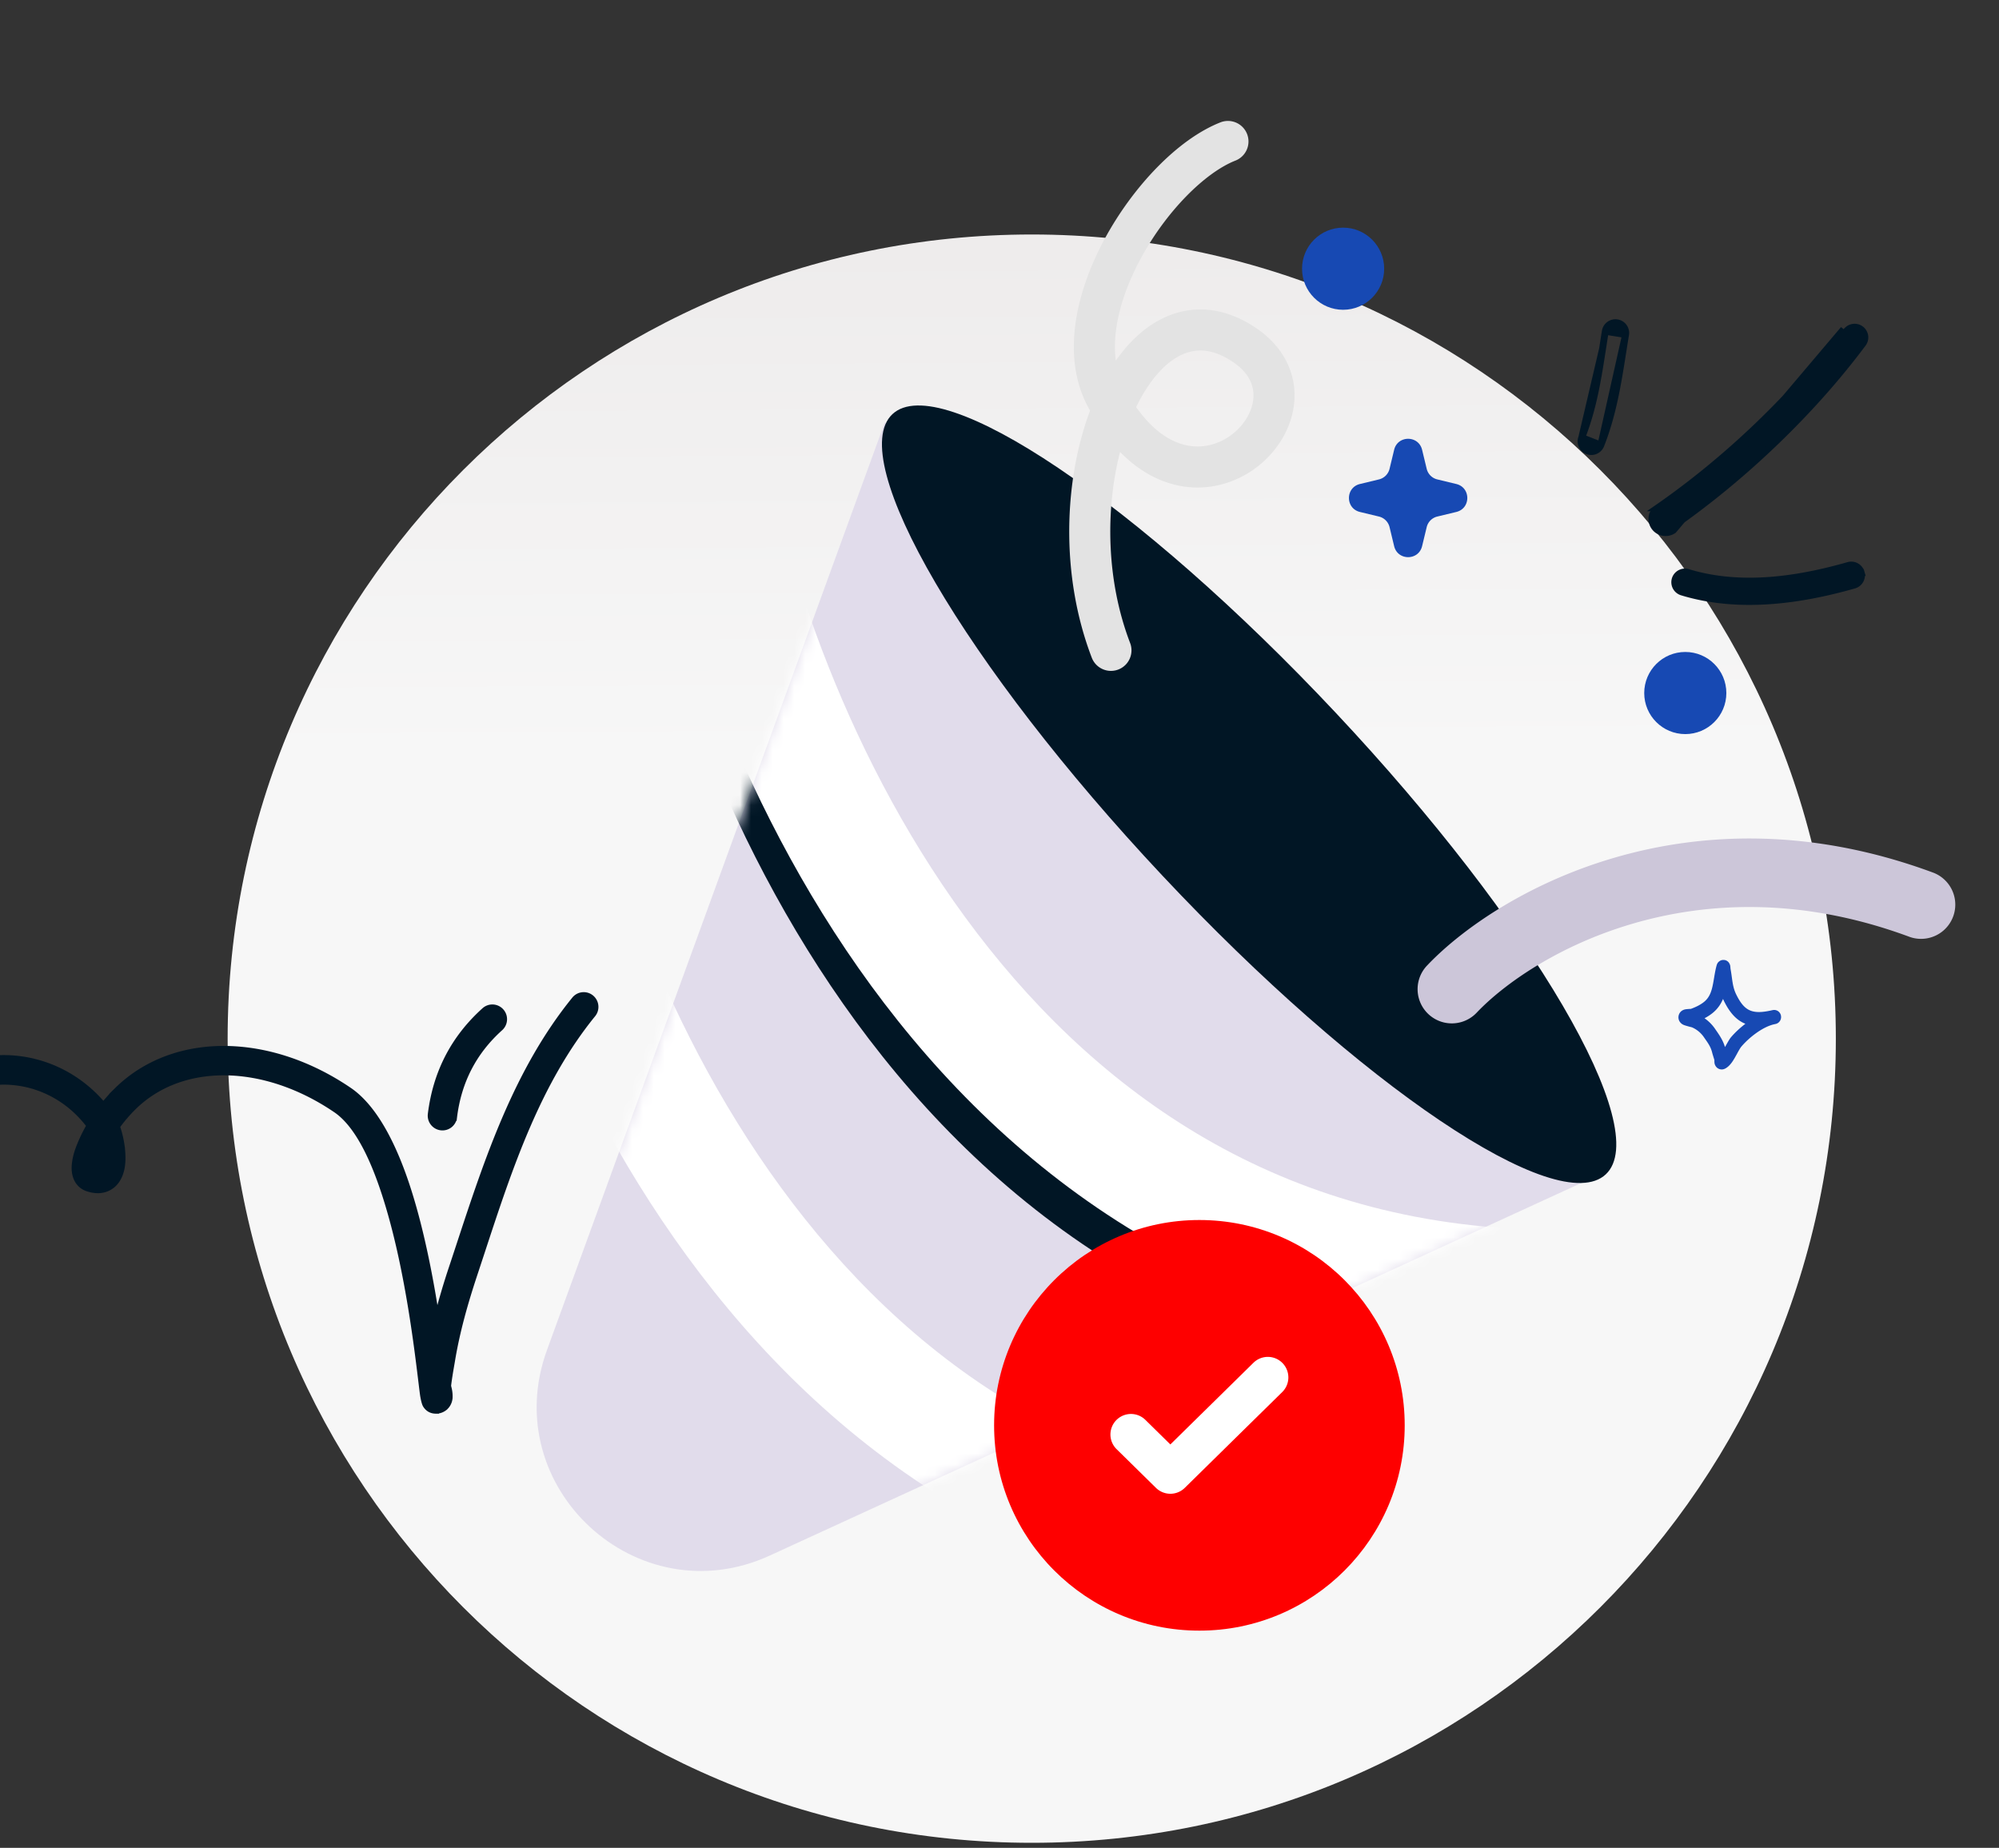 <svg width="185" height="171" fill="none" xmlns="http://www.w3.org/2000/svg"><rect width="100%" height="100%" fill="#333333" stroke="none"/><path d="M95.483 170.533c41.1 0 74.417-33.317 74.417-74.416 0-41.1-33.317-74.417-74.417-74.417-41.099 0-74.416 33.317-74.416 74.417 0 41.099 33.317 74.416 74.416 74.416z" fill="url(#paint0_linear_755_220)"/><path d="M50.621 124.933l31.27-85.865 65.942 69.723-76.588 35.158c-12.268 5.631-25.243-6.331-20.624-19.016z" fill="#E1DCEB"/><path d="M123.394 66.185c9.104 9.7 16.443 19.317 20.95 27.02 2.254 3.853 3.791 7.211 4.491 9.852.35 1.321.486 2.446.408 3.355-.079.907-.367 1.578-.848 2.029-.481.451-1.169.697-2.079.717-.912.021-2.026-.186-3.322-.619-2.591-.866-5.846-2.612-9.549-5.106-7.401-4.985-16.534-12.918-25.638-22.619-9.105-9.7-16.444-19.317-20.95-27.02-2.255-3.852-3.791-7.211-4.491-9.852-.35-1.32-.486-2.446-.408-3.355.078-.907.367-1.578.848-2.029.48-.451 1.168-.697 2.078-.717.912-.021 2.026.186 3.322.62 2.592.865 5.846 2.611 9.55 5.105 7.4 4.985 16.533 12.918 25.638 22.619z" fill="#011625" stroke="#011625" stroke-width=".633"/><mask id="mask0_755_220" style="mask-type:alpha" maskUnits="userSpaceOnUse" x="49" y="39" width="99" height="107"><path d="M50.621 124.933l31.27-85.865 65.942 69.723-76.588 35.158c-12.268 5.631-25.243-6.331-20.624-19.016z" fill="#E1DCEB"/></mask><g mask="url(#mask0_755_220)" fill-rule="evenodd" clip-rule="evenodd"><path d="M80.425 96.164C67.214 78.862 60.53 58.235 58.373 44.387l10.639-1.656c1.94 12.465 8.066 31.308 19.97 46.898 11.793 15.444 29.046 27.487 53.651 27.487v10.767c-28.715 0-48.884-14.271-62.208-31.72z" fill="#011625"/><path d="M81.843 92.855C68.632 75.553 61.947 54.926 59.791 41.078l10.639-1.656C72.37 51.887 78.496 70.73 90.4 86.32c11.793 15.443 29.046 27.486 53.651 27.486v10.767c-28.715 0-48.884-14.271-62.208-31.72z" fill="#fff"/><path d="M64.826 117.908C51.615 100.606 44.93 79.979 42.774 66.131l10.639-1.656c1.94 12.465 8.066 31.308 19.97 46.899 11.793 15.443 29.046 27.486 53.651 27.486v10.767c-28.715 0-48.884-14.271-62.208-31.719z" fill="#fff"/></g><circle cx="111" cy="131.9" r="19" fill="#FE0000"/><path fill-rule="evenodd" clip-rule="evenodd" d="M118.688 126.135a1.9 1.9 0 01-.023 2.687l-9.02 8.866a1.9 1.9 0 01-2.664 0l-3.646-3.584a1.9 1.9 0 112.664-2.71l2.314 2.275 7.689-7.557a1.898 1.898 0 012.686.023z" fill="#fff"/><path d="M148.154 41.187h0c1.124-2.855 1.572-5.703 2.042-8.688.08-.508.161-1.02.246-1.538l-2.288 10.226zm0 0a.95.95 0 01-1.231.536h-.002a.945.945 0 01-.536-1.228h0m1.769.692l-1.769-.692m0 0c1.072-2.726 1.496-5.456 1.926-8.227m-1.926 8.227l1.926-8.227m0 0c.083-.536.166-1.073.254-1.612l-.254 1.612zm1.346-2.396a.95.95 0 01.785 1.089l-1.877-.305a.952.952 0 011.092-.784zm3.947 17.375c6.377-4.414 12.624-10.359 17.27-16.586h0a.954.954 0 011.331-.195c.42.311.508.905.195 1.325-4.761 6.382-11.17 12.481-17.711 17.012h0a.953.953 0 01-1.323-.238.945.945 0 01.238-1.318zm0 0h-.001l-.18-.26m.181.26s0 0 0 0l-.181-.26m0 0c6.35-4.396 12.573-10.317 17.198-16.516L154.87 49.063a1.27 1.27 0 01-1.764-.317 1.263 1.263 0 01.317-1.759zm18.818 5.99h0a.947.947 0 01-.651 1.17c-5.128 1.465-10.777 2.21-15.926.638a.948.948 0 01-.631-1.183h0a.95.95 0 011.186-.627h0c4.855 1.481 10.133.698 14.845-.65a.954.954 0 011.177.652z" fill="#011625" stroke="#011625" stroke-width=".633"/><circle cx="155.967" cy="64.133" r="3.8" fill="#1749B3"/><circle cx="124.3" cy="24.867" r="3.8" fill="#1749B3"/><path d="M131.61 41.625c-.328-1.358-2.259-1.358-2.587 0l-.424 1.759a1.332 1.332 0 01-.982.981l-1.759.425c-1.357.328-1.357 2.26 0 2.587l1.759.424c.486.118.864.496.982.982l.424 1.758c.328 1.358 2.259 1.358 2.587 0l.425-1.758a1.33 1.33 0 01.981-.982l1.759-.424c1.358-.328 1.358-2.26 0-2.587l-1.759-.425a1.33 1.33 0 01-.981-.981l-.425-1.759z" fill="#1749B3"/><path fill-rule="evenodd" clip-rule="evenodd" d="M115.411 12.397a1.9 1.9 0 01-1.073 2.463c-2.787 1.096-6.359 4.627-8.744 9.022-1.816 3.345-2.698 6.723-2.328 9.488 1.116-1.592 2.451-2.898 4-3.737 2.776-1.504 5.944-1.345 9.011.745 2.679 1.826 3.772 4.425 3.483 7.013-.277 2.476-1.787 4.714-3.836 6.12-2.079 1.426-4.839 2.084-7.687 1.212-1.614-.494-3.163-1.45-4.579-2.902-1.352 5.262-1.303 11.853.931 17.683a1.9 1.9 0 01-3.549 1.36c-2.946-7.688-2.563-16.469-.161-22.863a24.735 24.735 0 01-.203-.375c-2.527-4.772-1.014-10.782 1.578-15.557 2.611-4.812 6.753-9.196 10.694-10.745a1.9 1.9 0 012.463 1.073zm-10.265 25.277c1.435 2.038 2.924 3.024 4.204 3.416 1.611.493 3.183.14 4.424-.713 1.273-.873 2.072-2.181 2.209-3.408.124-1.113-.264-2.373-1.846-3.45-2.005-1.367-3.651-1.309-5.061-.545-1.406.761-2.798 2.355-3.93 4.7z" fill="#E3E3E3"/><path fill-rule="evenodd" clip-rule="evenodd" d="M176.746 86.706c-19.916-7.402-35.157 1.802-40.086 7.009a3.166 3.166 0 11-4.599-4.355c6.259-6.61 24.075-17.07 46.891-8.59a3.167 3.167 0 01-2.206 5.936z" fill="#CCC6D9"/><path fill-rule="evenodd" clip-rule="evenodd" d="M156.485 93.36c.444-.162.912-.378 1.273-.691.428-.372.602-.851.719-1.355.15-.648.21-1.338.393-1.987.067-.241.197-.332.252-.373a.608.608 0 01.417-.119.605.605 0 01.52.347c.02.04.047.099.065.18.013.06.021.247.035.325.035.19.064.38.091.57.09.637.142 1.177.426 1.761.387.793.774 1.278 1.299 1.493.508.208 1.115.17 1.891.006.074-.018.147-.034.219-.047a.64.64 0 01.736.52c.067.35-.15.69-.489.767a10.73 10.73 0 01-.209.046c-1.049.266-2.262 1.218-2.967 2.051-.218.257-.536.976-.861 1.434-.239.338-.508.56-.735.64a.644.644 0 01-.384.018.65.65 0 01-.378-.26.74.74 0 01-.126-.301 2.22 2.22 0 01-.012-.287c-.067-.234-.148-.462-.207-.698-.14-.563-.416-.92-.744-1.39a2.582 2.582 0 00-1.12-.939c-.062-.016-.569-.143-.748-.216a.806.806 0 01-.432-.384.747.747 0 01.167-.878.828.828 0 01.382-.185c.131-.029.478-.045.527-.047zm2.974-.917l.075.163c.566 1.161 1.199 1.81 1.969 2.125l.025.01c-.514.393-.98.831-1.336 1.252-.147.173-.341.533-.551.902-.19-.636-.502-1.086-.894-1.65a3.836 3.836 0 00-.998-1.016c.299-.157.584-.342.833-.558.414-.36.687-.776.877-1.228z" fill="#1749B3"/><path d="M41.667 103.337a.724.724 0 01-.811.633.732.732 0 01-.632-.816l1.443.183zm0 0l.314.037a1.04 1.04 0 01-1.165.91h0a1.048 1.048 0 01-.906-1.169m1.757.222l.314.038c.408-3.303 1.81-6.053 4.282-8.277h0a1.05 1.05 0 00.08-1.478 1.04 1.04 0 00-1.474-.083l-4.96 9.578m0 0c.471-3.813 2.101-7.005 4.96-9.578l-4.96 9.578z" fill="#011625" stroke="#011625" stroke-width=".633"/><path d="M9.055 108.012h-.022.022zm0 0a.22.22 0 00.043-.074c.025-.06.044-.138.066-.247v-.001a3.06 3.06 0 00.055-.517 3.25 3.25 0 00-.185.833l.021.006zm-.911 1.934h0c.9.291 1.604.148 2.123-.226.495-.355.806-.933.943-1.611h0c.13-.647.1-1.414-.004-2.128a9.162 9.162 0 00-.43-1.744c.46-.644.977-1.248 1.541-1.805 4.455-4.395 12.115-4.31 18.794.231 1.117.76 2.089 2.084 2.937 3.782.847 1.693 1.556 3.727 2.163 5.872 1.646 5.811 2.443 12.377 2.819 15.478.056.465.103.852.142 1.147v.001c.039.289.086.52.13.69.022.085.043.156.063.214.017.047.04.109.071.158.264.423.639.492.869.499h.004a1.22 1.22 0 00.77-.241v-.001c.264-.199.449-.502.49-.903v-.002a2.861 2.861 0 00-.059-.74v-.003a3.41 3.41 0 00-.033-.143l-.029-.121a.881.881 0 01-.016-.088c-.003-.023-.002-.032-.002-.031.084-.708.205-1.407.328-2.118l.053-.313h0c.46-2.718 1.203-5.319 2.075-7.947l-.3-.1.3.1c.234-.706.466-1.414.7-2.123 2.537-7.727 5.115-15.576 10.245-21.889h0a1.05 1.05 0 00-.148-1.473 1.04 1.04 0 00-1.469.146v.001c-5.357 6.59-8.05 14.773-10.655 22.692-.218.663-.435 1.324-.654 1.982h0a66.339 66.339 0 00-1.501 5.129c-.549-3.629-1.381-8.12-2.638-12.084-.65-2.051-1.423-3.966-2.33-5.571-.904-1.602-1.95-2.914-3.156-3.734h0c-7.481-5.088-16.25-5.103-21.427.008h0a16.11 16.11 0 00-1.28 1.423C5.59 97.572-1.138 96.52-6.38 100.029a1.05 1.05 0 00-.29 1.451h0l.001.002c.321.479.967.613 1.45.291h0c4.498-3.011 10.307-1.963 13.555 2.39a14.162 14.162 0 00-1.057 2.236c-.14.379-.377 1.2-.325 1.891.054.754.421 1.407 1.19 1.656z" fill="#011625" stroke="#011625" stroke-width=".633"/><defs><linearGradient id="paint0_linear_755_220" x1="94.91" y1="-2.532" x2="96.434" y2="258.808" gradientUnits="userSpaceOnUse"><stop stop-color="#E9E6E6"/><stop offset=".276" stop-color="#F7F7F7"/></linearGradient></defs></svg>